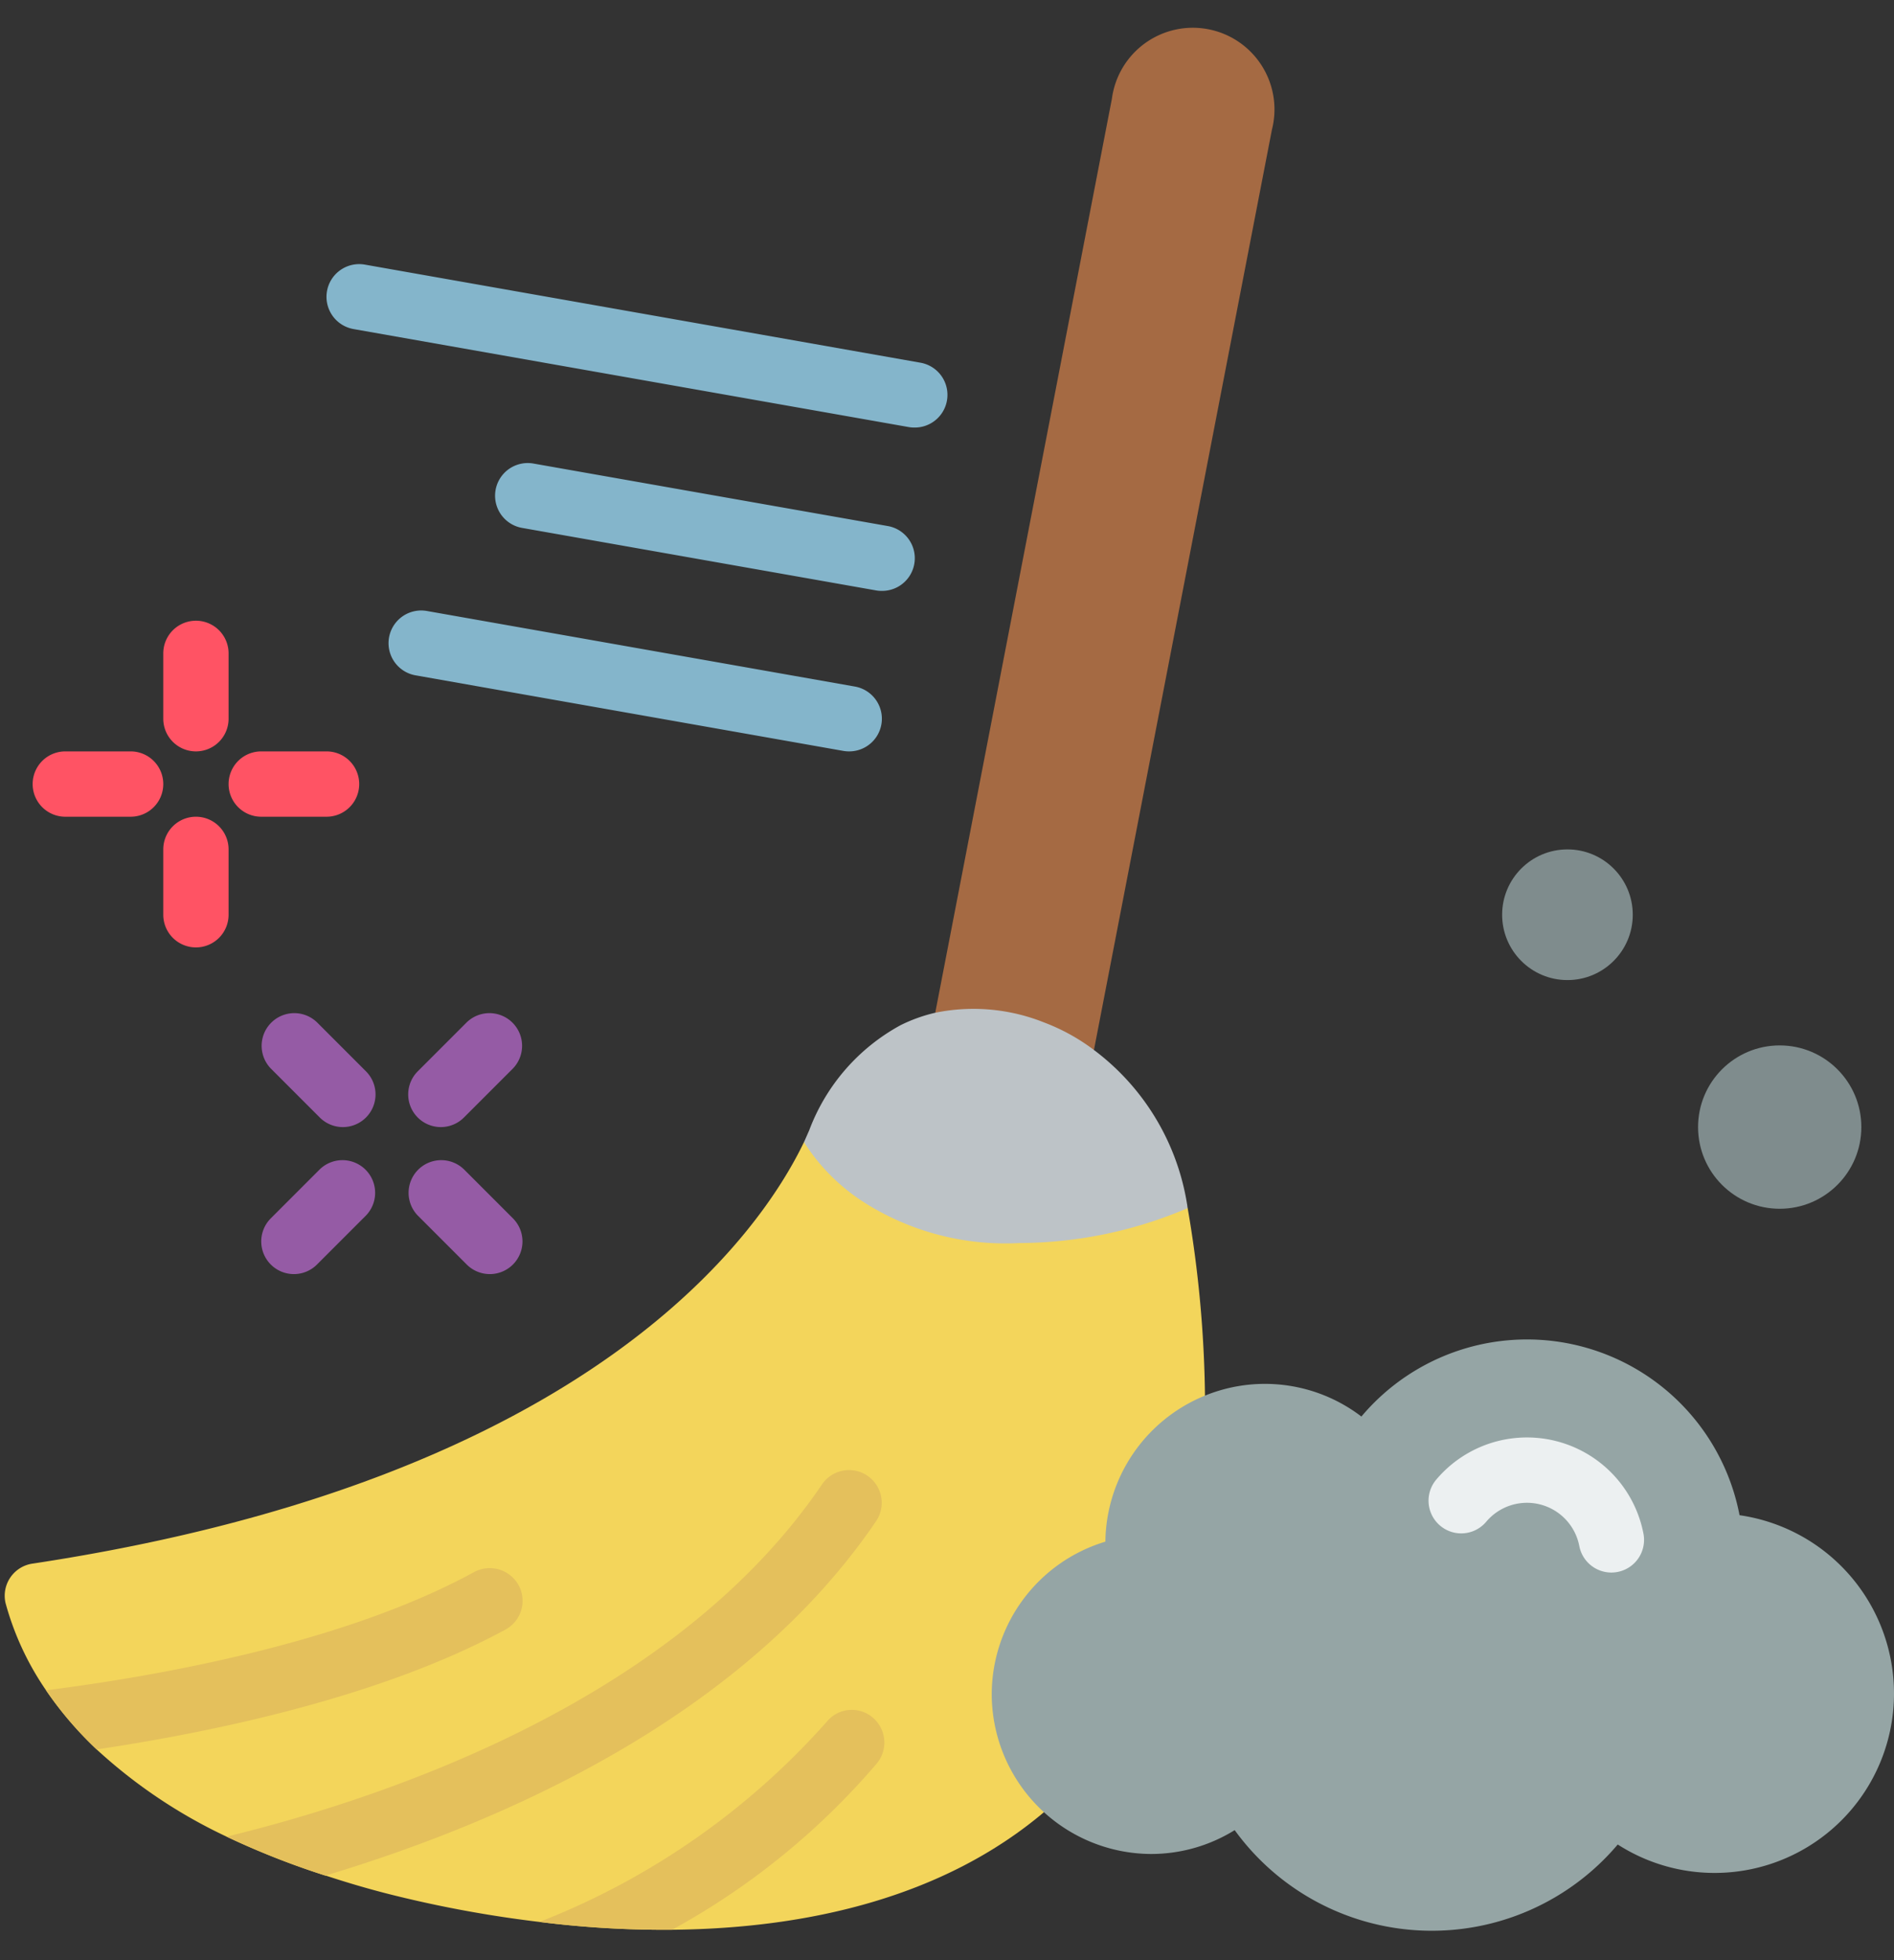 <svg viewBox="0 0 58 60" xmlns="http://www.w3.org/2000/svg"><rect x="0" y="0" width="58" height="60" fill="#333333" stroke="none"/><g><g fill="none" fill-rule="nonzero"><path d="m28.64 31 5.41-27.98a2.5 2.5 0 1 1 4.9.95L33.5 32.14z" fill="#a56a43"></path><path d="M31.97 55.47c-3.04 2.57-7.15 3.56-11.39 3.6-1.357.01-2.713-.07-4.06-.24A36.453 36.453 0 0 1 12 58c-.72-.18-1.39-.38-2.03-.59h-.01a24.4 24.4 0 0 1-3.02-1.19 15.773 15.773 0 0 1-3.98-2.67c-.58-.546-1.1-1.152-1.55-1.81a8.776 8.776 0 0 1-1.24-2.67.994.994 0 0 1 .84-1.21c17.22-2.61 22.32-10.21 23.61-12.9l11.75 2.02c.33 1.896.507 3.816.53 5.74z" fill="#f3d55b"></path><path d="M36.37 36.98c-1.63.7-3.386 1.063-5.16 1.07a8.071 8.071 0 0 1-4.66-1.19 6.019 6.019 0 0 1-1.93-1.9c.06-.13.11-.25.16-.36a6.1 6.1 0 0 1 2.8-3.22 4.813 4.813 0 0 1 1.06-.38 5.825 5.825 0 0 1 3.34.3 6.085 6.085 0 0 1 1.52.84 7.346 7.346 0 0 1 2.85 4.71c.01.04.01.09.02.13z" fill="#bdc3c7"></path><path d="M24.62 34.96a.01.01 0 0 1-.01-.01" fill="#a56a43"></path><path d="M15.88 48.52a1.01 1.01 0 0 0-1.36-.4c-3.97 2.17-9.65 3.18-13.11 3.62.45.658.97 1.264 1.55 1.81 3.63-.54 8.75-1.62 12.52-3.67a1 1 0 0 0 .4-1.36zM26.83 46.56c-4.06 5.98-11.37 9.2-16.86 10.85 0 0 0 .01-.01 0a24.4 24.4 0 0 1-3.02-1.19c5.12-1.25 13.8-4.25 18.23-10.78a1.001 1.001 0 0 1 1.66 1.12zM26.85 53.98a22.359 22.359 0 0 1-6.27 5.09c-1.357.01-2.713-.07-4.06-.24a22.881 22.881 0 0 0 8.8-6.13.988.988 0 0 1 1.4-.13 1 1 0 0 1 .13 1.41z" fill="#e4c05c"></path><path d="M58 51.83a5.493 5.493 0 0 1-8.46 4.63 7.457 7.457 0 0 1-11.73-.44 4.857 4.857 0 0 1-2.56.73 4.9 4.9 0 0 1-4.88-4.88 4.887 4.887 0 0 1 3.48-4.68 4.889 4.889 0 0 1 3.05-4.47 4.863 4.863 0 0 1 4.79.64 6.628 6.628 0 0 1 11.58 3.02A5.516 5.516 0 0 1 58 51.83z" fill="#95a5a5"></path><path d="M49.345 48.135a1 1 0 0 1-.982-.811 1.632 1.632 0 0 0-2.851-.743 1 1 0 0 1-1.53-1.29 3.634 3.634 0 0 1 6.346 1.655 1 1 0 0 1-.983 1.189z" fill="#ecf0f1"></path><circle cx="54.5" cy="34.5" fill="#7f8c8d" r="2.5"></circle><circle cx="48" cy="28" fill="#7f8c8d" r="2"></circle><g fill="#ff5364"><path d="M6 23a1 1 0 0 1-1-1v-2a1 1 0 0 1 2 0v2a1 1 0 0 1-1 1zM6 29a1 1 0 0 1-1-1v-2a1 1 0 0 1 2 0v2a1 1 0 0 1-1 1zM4 25H2a1 1 0 0 1 0-2h2a1 1 0 0 1 0 2zM10 25H8a1 1 0 0 1 0-2h2a1 1 0 0 1 0 2z" fill="#ff5364"></path></g><path d="M9 39a1 1 0 0 1-.707-1.707l1.5-1.5a1 1 0 0 1 1.414 1.414l-1.5 1.5A1 1 0 0 1 9 39zM13.5 34.5a1 1 0 0 1-.707-1.707l1.5-1.5a1 1 0 0 1 1.414 1.414l-1.5 1.5a1 1 0 0 1-.707.293zM15 39a1 1 0 0 1-.707-.293l-1.5-1.5a1 1 0 0 1 1.414-1.414l1.5 1.5A1 1 0 0 1 15 39zM10.5 34.5a1 1 0 0 1-.707-.293l-1.5-1.5a1 1 0 0 1 1.414-1.414l1.5 1.5A1 1 0 0 1 10.5 34.5z" fill="#955ba5"></path><path d="M28 13.087a.948.948 0 0 1-.175-.015l-17-3a1.001 1.001 0 1 1 .349-1.972l17 3A1 1 0 0 1 28 13.087zM27 18.087a.948.948 0 0 1-.175-.015l-10.838-1.913a1 1 0 0 1 .348-1.97L27.174 16.1A1 1 0 0 1 27 18.087zM26 23c-.059 0-.117-.005-.175-.015l-13.1-2.313a1 1 0 1 1 .347-1.97l13.106 2.313A1 1 0 0 1 26 23z" fill="#84b5cb"></path></g></g></svg>